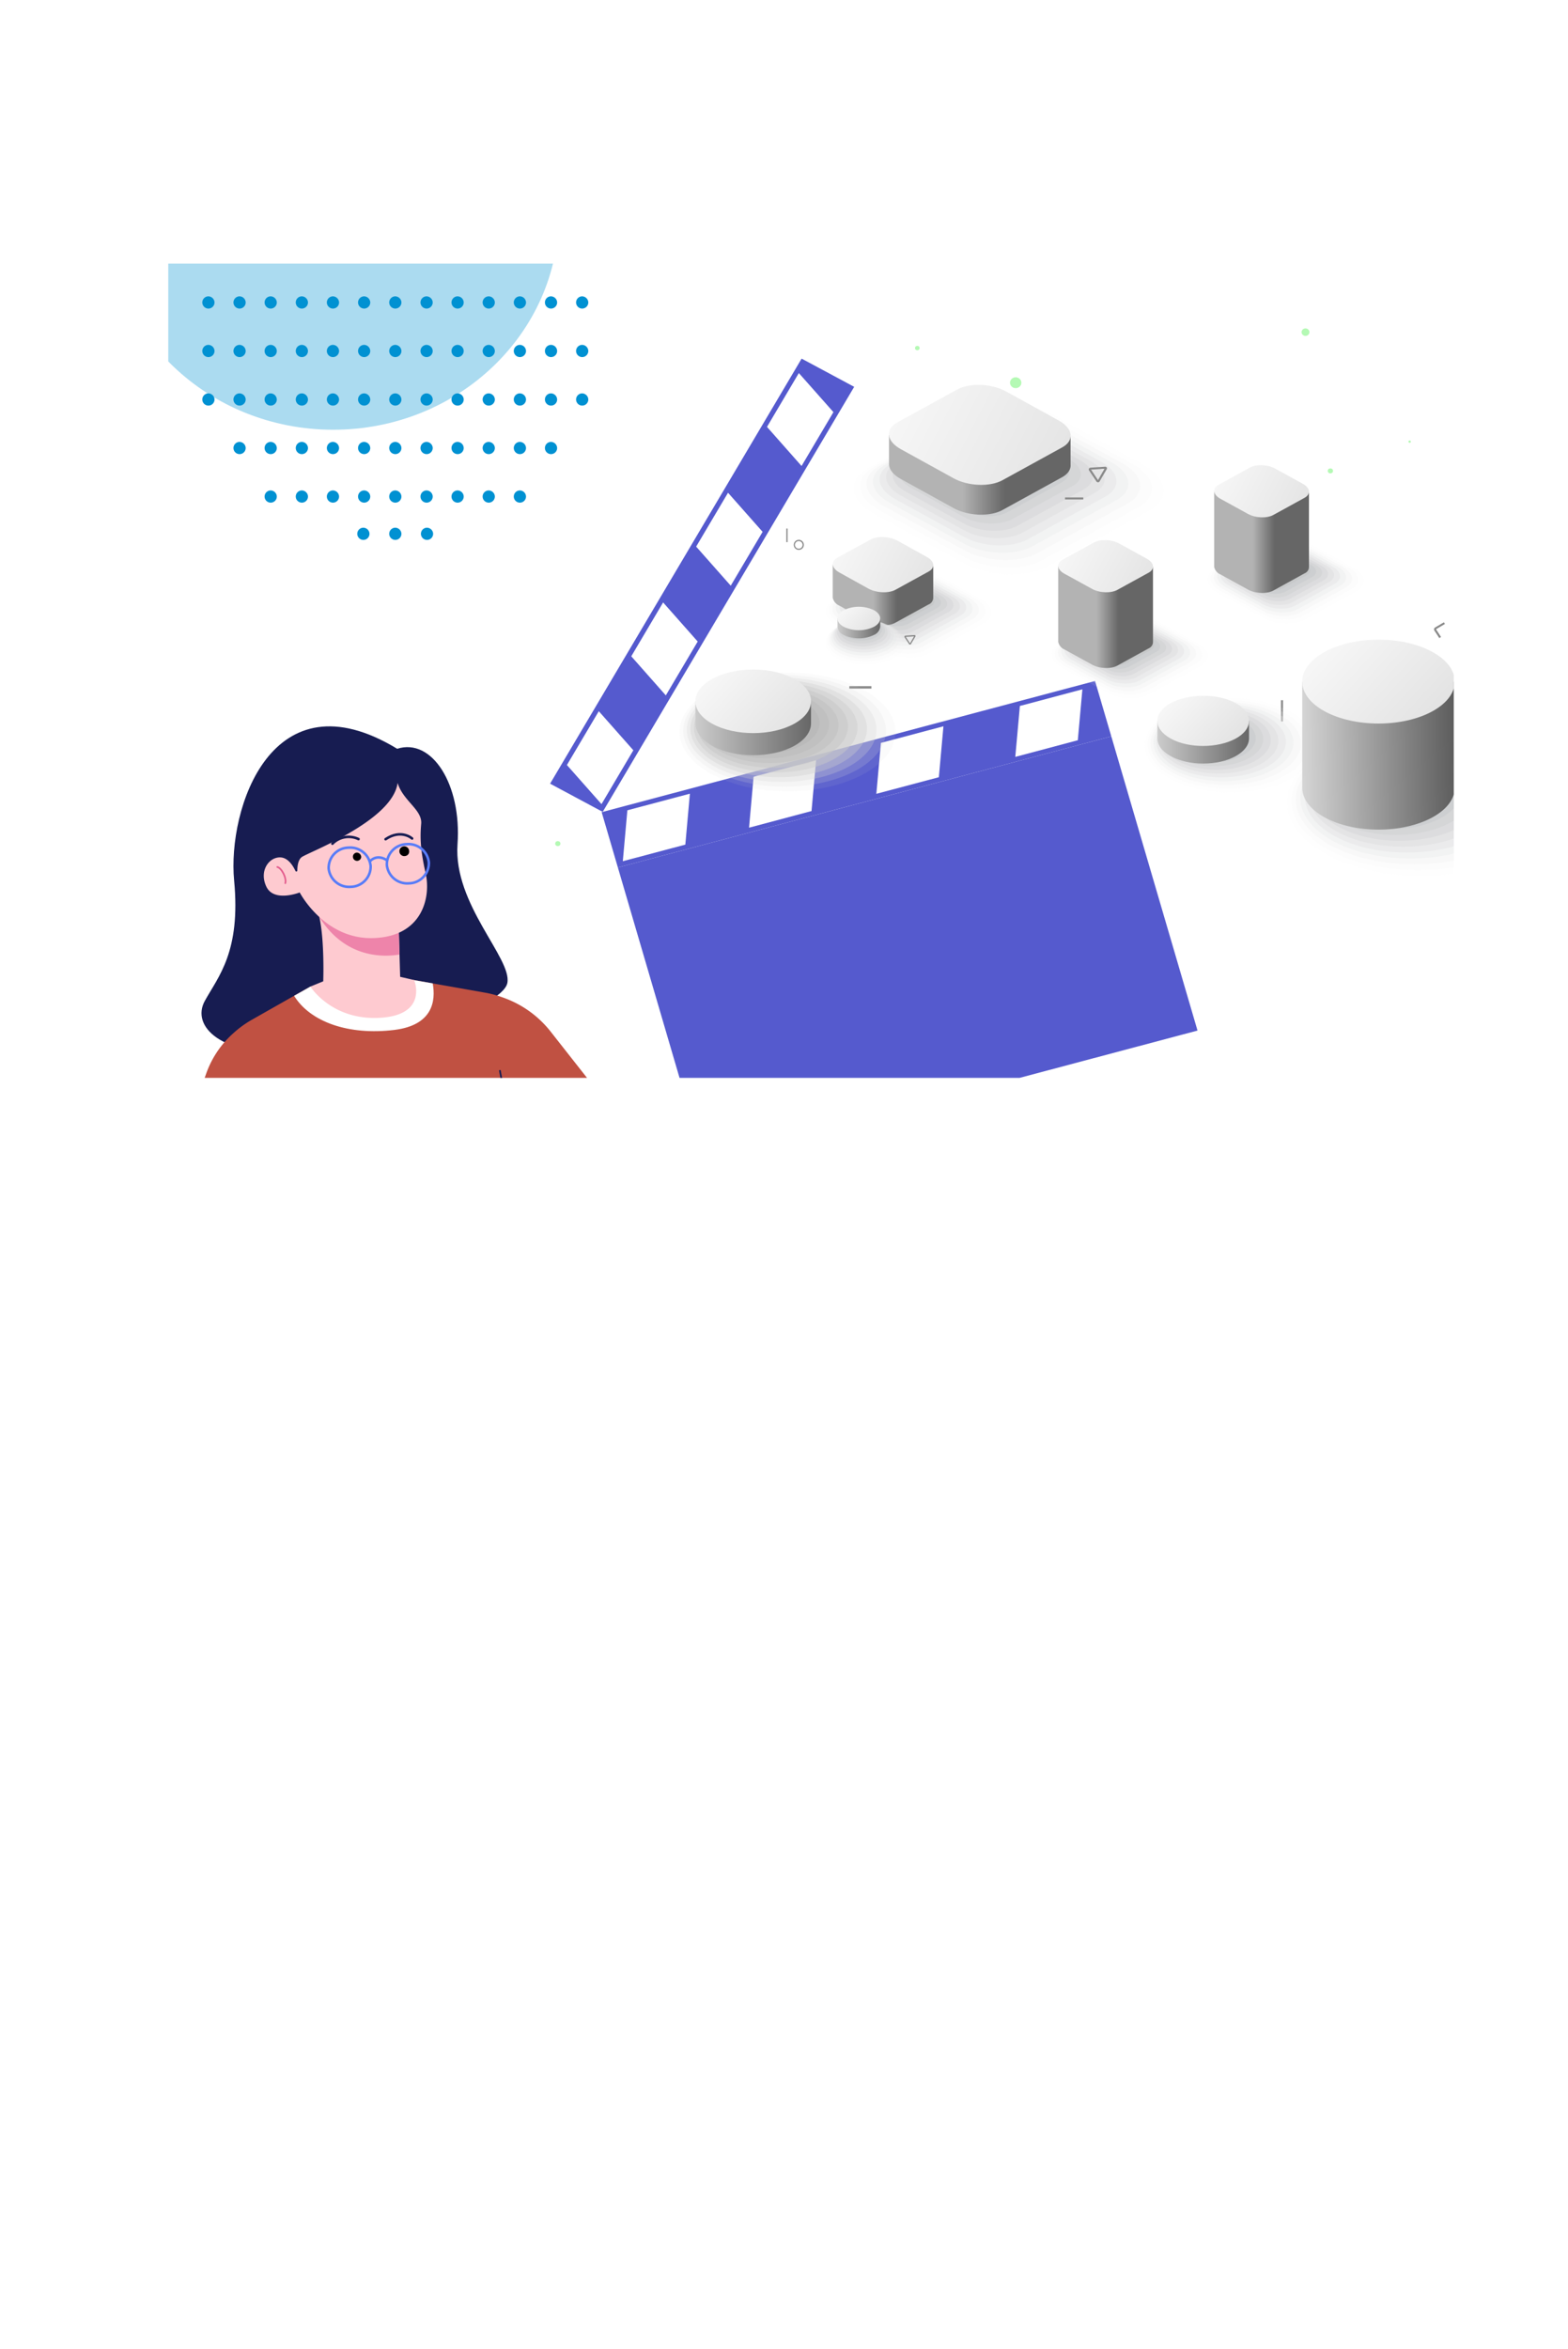 <svg xmlns="http://www.w3.org/2000/svg" xmlns:xlink="http://www.w3.org/1999/xlink" viewBox="0 0 485.57 726.99"><defs><style>.cls-1{mask:url(#mask);filter:url(#luminosity-noclip-3);}.cls-2,.cls-4{mix-blend-mode:multiply;}.cls-2{fill:url(#linear-gradient);}.cls-3{mask:url(#mask-2);filter:url(#luminosity-noclip-4);}.cls-4{fill:url(#linear-gradient-2);}.cls-15,.cls-16,.cls-17,.cls-21,.cls-5{fill:none;}.cls-27,.cls-6{fill:#fff;}.cls-7{clip-path:url(#clip-path);}.cls-8{fill:#b4f9b4;}.cls-9{fill:#fecad0;}.cls-10{fill:#feb160;}.cls-11{fill:#212b6b;}.cls-12{fill:#171c51;}.cls-13{fill:#c05142;}.cls-14{fill:#ee84aa;}.cls-15{stroke:#e45e8e;stroke-miterlimit:9;}.cls-15,.cls-16,.cls-21{stroke-linecap:round;}.cls-15,.cls-21{stroke-width:0.53px;}.cls-16,.cls-21{stroke:#171c51;stroke-linejoin:round;}.cls-16,.cls-17{stroke-width:0.79px;}.cls-17{stroke:#587cf8;stroke-miterlimit:10;}.cls-18{fill:#96a4cd;}.cls-19{fill:#e6eafd;}.cls-20{fill:#7389bb;}.cls-22{fill:#555ace;}.cls-23{mask:url(#mask-3);}.cls-24{fill:url(#linear-gradient-3);}.cls-25{mask:url(#mask-4);}.cls-26{fill:url(#linear-gradient-4);}.cls-27,.cls-54{opacity:0;}.cls-28{fill:#f9f9fa;}.cls-28,.cls-55{opacity:0.09;}.cls-29{fill:#f4f4f4;}.cls-29,.cls-56{opacity:0.18;}.cls-30{fill:#eeeeef;}.cls-30,.cls-57{opacity:0.27;}.cls-31{fill:#e8e9ea;}.cls-31,.cls-58{opacity:0.36;}.cls-32{fill:#e3e3e4;}.cls-32,.cls-59{opacity:0.45;}.cls-33{fill:#dddedf;}.cls-33,.cls-60{opacity:0.55;}.cls-34{fill:#d8d8d9;}.cls-34,.cls-61{opacity:0.64;}.cls-35{fill:#d2d3d4;}.cls-35,.cls-62{opacity:0.73;}.cls-36{fill:#cccdcf;}.cls-36,.cls-63{opacity:0.82;}.cls-37{fill:#c7c8c9;}.cls-37,.cls-64{opacity:0.91;}.cls-38{fill:#c1c2c4;}.cls-39{fill:url(#linear-gradient-5);}.cls-40{fill:url(#linear-gradient-6);}.cls-41{fill:url(#linear-gradient-7);}.cls-42{fill:url(#linear-gradient-8);}.cls-43{fill:#898989;}.cls-44{fill:url(#linear-gradient-9);}.cls-45{fill:url(#linear-gradient-10);}.cls-46{fill:url(#linear-gradient-11);}.cls-47{fill:url(#linear-gradient-12);}.cls-48{fill:url(#linear-gradient-13);}.cls-49{fill:url(#linear-gradient-14);}.cls-50{fill:url(#linear-gradient-15);}.cls-51{fill:url(#linear-gradient-16);}.cls-52{fill:url(#linear-gradient-17);}.cls-53{fill:url(#linear-gradient-18);}.cls-54{fill:#e2e2e2;}.cls-55{fill:#ddd;}.cls-56{fill:#d9d9d9;}.cls-57{fill:#d4d4d4;}.cls-58{fill:#cfcfcf;}.cls-59{fill:#cbcbcb;}.cls-60{fill:#c6c6c6;}.cls-61{fill:#c2c2c2;}.cls-62{fill:#bdbdbd;}.cls-63{fill:#b8b8b8;}.cls-64{fill:#b4b4b4;}.cls-65{fill:#afafaf;}.cls-66{fill:url(#linear-gradient-19);}.cls-67{fill:url(#linear-gradient-20);}.cls-68,.cls-69{fill:#0091d2;}.cls-68{opacity:0.33;}.cls-70{filter:url(#luminosity-noclip-2);}.cls-71{filter:url(#luminosity-noclip);}</style><filter id="luminosity-noclip" x="198.3" y="-8777.97" width="146.79" height="32766" filterUnits="userSpaceOnUse" color-interpolation-filters="sRGB"><feFlood flood-color="#fff" result="bg"/><feBlend in="SourceGraphic" in2="bg"/></filter><mask id="mask" x="198.3" y="-8777.97" width="146.79" height="32766" maskUnits="userSpaceOnUse"><g class="cls-71"/></mask><linearGradient id="linear-gradient" x1="364.58" y1="92.92" x2="228.6" y2="92.92" gradientTransform="translate(-22.49 247.32) rotate(-15.6)" gradientUnits="userSpaceOnUse"><stop offset="0" stop-color="#fff"/><stop offset="1"/></linearGradient><filter id="luminosity-noclip-2" x="292.19" y="-8777.97" width="63.59" height="32766" filterUnits="userSpaceOnUse" color-interpolation-filters="sRGB"><feFlood flood-color="#fff" result="bg"/><feBlend in="SourceGraphic" in2="bg"/></filter><mask id="mask-2" x="292.19" y="-8777.97" width="63.59" height="32766" maskUnits="userSpaceOnUse"><g class="cls-70"/></mask><linearGradient id="linear-gradient-2" x1="366.04" y1="148.44" x2="311.33" y2="148.44" xlink:href="#linear-gradient"/><clipPath id="clip-path"><rect class="cls-5" x="52.11" y="81.59" width="398.08" height="252"/></clipPath><filter id="luminosity-noclip-3" x="198.3" y="241.02" width="146.79" height="41.31" filterUnits="userSpaceOnUse" color-interpolation-filters="sRGB"><feFlood flood-color="#fff" result="bg"/><feBlend in="SourceGraphic" in2="bg"/></filter><mask id="mask-3" x="198.3" y="241.02" width="146.79" height="41.31" maskUnits="userSpaceOnUse"><g class="cls-1"><polygon class="cls-2" points="345.09 243.52 199.03 282.33 198.3 279.82 344.35 241.02 345.09 243.52"/></g></mask><linearGradient id="linear-gradient-3" x1="364.58" y1="92.92" x2="228.6" y2="92.92" gradientTransform="translate(-22.49 247.32) rotate(-15.6)" gradientUnits="userSpaceOnUse"><stop offset="0" stop-color="#ededed"/><stop offset="1" stop-color="#fff"/></linearGradient><filter id="luminosity-noclip-4" x="292.19" y="295.12" width="63.59" height="19.21" filterUnits="userSpaceOnUse" color-interpolation-filters="sRGB"><feFlood flood-color="#fff" result="bg"/><feBlend in="SourceGraphic" in2="bg"/></filter><mask id="mask-4" x="292.19" y="295.12" width="63.59" height="19.21" maskUnits="userSpaceOnUse"><g class="cls-3"><polygon class="cls-4" points="355.78 297.63 292.93 314.33 292.19 311.82 355.05 295.12 355.78 297.63"/></g></mask><linearGradient id="linear-gradient-4" x1="366.04" y1="148.44" x2="311.33" y2="148.44" xlink:href="#linear-gradient-3"/><linearGradient id="linear-gradient-5" x1="339.58" y1="190.99" x2="346.4" y2="190.99" gradientUnits="userSpaceOnUse"><stop offset="0" stop-color="#b3b3b3"/><stop offset="1" stop-color="#666"/></linearGradient><linearGradient id="linear-gradient-6" x1="317.96" y1="162.69" x2="427.99" y2="219.22" gradientUnits="userSpaceOnUse"><stop offset="0" stop-color="#fff"/><stop offset="1" stop-color="#b0b0b0"/></linearGradient><linearGradient id="linear-gradient-7" x1="387.89" y1="167.8" x2="394.71" y2="167.8" xlink:href="#linear-gradient-5"/><linearGradient id="linear-gradient-8" x1="366.27" y1="139.5" x2="476.3" y2="196.03" xlink:href="#linear-gradient-6"/><linearGradient id="linear-gradient-9" x1="270.47" y1="184.15" x2="277.71" y2="184.15" xlink:href="#linear-gradient-5"/><linearGradient id="linear-gradient-10" x1="247.53" y1="161.45" x2="364.28" y2="221.43" xlink:href="#linear-gradient-6"/><linearGradient id="linear-gradient-11" x1="252.68" y1="194.5" x2="272.66" y2="194.5" gradientUnits="userSpaceOnUse"><stop offset="0" stop-color="#fff"/><stop offset="1" stop-color="#666"/></linearGradient><linearGradient id="linear-gradient-12" x1="258.52" y1="184.57" x2="291.03" y2="214.49" xlink:href="#linear-gradient-6"/><linearGradient id="linear-gradient-13" x1="298.06" y1="146.93" x2="311.13" y2="146.93" xlink:href="#linear-gradient-5"/><linearGradient id="linear-gradient-14" x1="256.63" y1="110.56" x2="467.49" y2="218.89" xlink:href="#linear-gradient-6"/><linearGradient id="linear-gradient-15" x1="344.11" y1="229.72" x2="386.96" y2="229.72" xlink:href="#linear-gradient-11"/><linearGradient id="linear-gradient-16" x1="356.63" y1="208.42" x2="426.36" y2="272.59" xlink:href="#linear-gradient-6"/><linearGradient id="linear-gradient-17" x1="386.7" y1="234.26" x2="456.68" y2="233.22" gradientUnits="userSpaceOnUse"><stop offset="0" stop-color="#fff"/><stop offset="1" stop-color="#4d4d4d"/></linearGradient><linearGradient id="linear-gradient-18" x1="400.3" y1="186.49" x2="516.38" y2="293.3" xlink:href="#linear-gradient-6"/><linearGradient id="linear-gradient-19" x1="197.31" y1="225.37" x2="251.37" y2="225.37" xlink:href="#linear-gradient-11"/><linearGradient id="linear-gradient-20" x1="213.1" y1="198.51" x2="301.08" y2="279.47" xlink:href="#linear-gradient-6"/></defs><title>Asset 9</title><g id="Layer_2" data-name="Layer 2"><g id="Layer_1-2" data-name="Layer 1"><rect class="cls-6" x="52.11" y="81.59" width="398.08" height="252"/><g class="cls-7"><ellipse class="cls-8" cx="404.28" cy="102.8" rx="1.22" ry="1.16"/><ellipse class="cls-8" cx="172.74" cy="261.09" rx="0.81" ry="0.77"/><ellipse class="cls-8" cx="411.99" cy="145.74" rx="0.81" ry="0.77"/><ellipse class="cls-8" cx="436.53" cy="136.69" rx="0.38" ry="0.36"/><polyline class="cls-9" points="181.68 626.92 188.72 694.94 181.87 707.7 162.9 702.06 153.55 634.78"/><path class="cls-10" d="M229.4,709.82l-41.83-19.39-7,10.57-17.67,1.06L162,717.45l66.62-4A1.9,1.9,0,0,0,229.4,709.82Z"/><polyline class="cls-9" points="58.13 634.3 39.34 703.86 47.82 715.7 65.89 707.85 87.06 638.75"/><path class="cls-10" d="M.93,723.46l39-24.22,8.33,9.66,17.67-1L68.82,723,2.2,727A1.92,1.92,0,0,1,.93,723.46Z"/><path class="cls-11" d="M164.62,402.72l26.53,256.73-37.72,4.84-25.08-160L82.22,673.49l-34.28-7.84s34-177.73,37.49-203,0-38.25,7-56.19Z"/><path class="cls-12" d="M123,231.74c10.74-3.43,20,11,18.68,29.56s16.85,35.24,15.44,42.89-38.63,20.43-64,21.74-33.9-8.53-29.7-16.15,11.18-15.21,9.08-37.29S84.14,208.17,123,231.74Z"/><path class="cls-13" d="M57.49,350.09l15.72,9.28,1.48.86,11.72,6.93,4.43,41.36,6.85-.53,1.41-.12,19.76-1.55,1.41-.1L140,404.67l1.41-.12L161.19,403l1.42-.12,2-.15s-1.51-10.08.7-25.05-2.91-24.86-2.91-24.86L182.11,334,170.4,319.12a32.37,32.37,0,0,0-14-10.16c-.48-.19-1-.36-1.45-.52a31.79,31.79,0,0,0-4.93-1.25l-15.19-2.68-.83-.16-.61-.1-5.15-.93-14.7.93-1.42.08-16,1-3.64,2.05-1.37.79,0,0-13,7.37a31.68,31.68,0,0,0-6,4.37c-.46.4-.91.84-1.34,1.28a30.18,30.18,0,0,0-6.92,11.09Z"/><path class="cls-6" d="M91.08,308.2c5,8.09,16.86,12.28,31,10.56C134,317.3,135,309.8,134,304.35l-5.76-1-32.14,2Z"/><path class="cls-9" d="M96.12,305.34s6.58,10.55,21.59,9.66,10.55-11.68,10.55-11.68l-4.34-1-.2-6.84-.27-10-26-5.71a13.28,13.28,0,0,1,1.43,4c1.68,7.45,1.22,19.94,1.22,19.94Z"/><path class="cls-14" d="M97.43,279.77a13.28,13.28,0,0,1,1.43,4s0,0,0,0c8.06,13,20.14,12.45,24.84,11.65l-.27-10Z"/><path class="cls-9" d="M123.13,242.3c-1.58,11.85-27.92,21.56-29.74,23-1.07.85-1.31,2.73-1.32,4.15a.3.3,0,0,1-.57.11c-.79-1.69-2.31-4.08-4.62-4.2-3.58-.18-6.74,4.2-4.38,9.09s10.31,1.76,10.31,1.76,7.6,14.62,22.84,14.12,17.81-12.71,16.17-20-1.77-11-1.39-15.37S124.78,247.85,123.13,242.3Z"/><path class="cls-15" d="M85.88,268.33c1.3.27,2.94,3.42,2.47,5"/><path d="M111.84,265.28a1.28,1.28,0,1,1-1.36-1.41A1.39,1.39,0,0,1,111.84,265.28Z"/><path d="M126.7,263.36a1.38,1.38,0,0,1-1.17,1.56,1.51,1.51,0,1,1,1.17-1.56Z"/><path class="cls-16" d="M102.94,261.12a7.07,7.07,0,0,1,8.08-1.43"/><path class="cls-16" d="M127.62,259.51s-3.36-3.05-8.22.22"/><path class="cls-17" d="M119.8,267.71a6.34,6.34,0,0,0,6.9,5.67,6.25,6.25,0,0,0,6.1-6.44,6.34,6.34,0,0,0-6.9-5.67A6.26,6.26,0,0,0,119.8,267.71Z"/><path class="cls-17" d="M101.78,268.79a6.36,6.36,0,0,0,6.9,5.67,6.26,6.26,0,0,0,6.1-6.45,6.36,6.36,0,0,0-6.9-5.67A6.26,6.26,0,0,0,101.78,268.79Z"/><path class="cls-17" d="M119.89,266.3s-2.91-2.3-5.39.32"/><path class="cls-18" d="M169.6,401.82l63.07-3.76h0a2.27,2.27,0,0,0,2.2-1.69l10.51-46.54a2.15,2.15,0,0,0-1.79-2.55l-.79-.15h0s-.05,0-.07,0l-63.08,3.76Z"/><path class="cls-19" d="M205.69,376.76a4.78,4.78,0,0,0,5.19,4.27,4.71,4.71,0,0,0,4.6-4.85,4.78,4.78,0,0,0-5.2-4.27A4.7,4.7,0,0,0,205.69,376.76Z"/><path class="cls-20" d="M170.46,401.78l-51.78,3.09a1.42,1.42,0,0,1-1.52-1.28l-.15-2.34a1.39,1.39,0,0,1,1.34-1.44l51.78-3.09a1.41,1.41,0,0,1,1.52,1.27l.15,2.34A1.39,1.39,0,0,1,170.46,401.78Z"/><path class="cls-20" d="M182.57,352.08l-11,48.76a.66.66,0,0,1-.77.48l-4-.79a.61.61,0,0,1-.51-.72l11-48.76a.65.65,0,0,1,.77-.47l4,.78A.61.61,0,0,1,182.57,352.08Z"/><path class="cls-9" d="M39.44,422.74A19.22,19.22,0,0,0,48,437.35a22.18,22.18,0,0,0,25.21-.49l33.59-24.58s19.34,2.76,27.88,1.52,17.41-6,17.37-7.67-34.88-3-33.34-4.39,17-2.47,17-5.59-4-3.94-10.44-4-14.51,3.52-14.51,3.52L76,402.34l8.19-27.7,2.22-7.48L57.49,350.09l-1.44,5.55-16,61.3A18.22,18.22,0,0,0,39.44,422.74Z"/><polygon class="cls-14" points="57.49 350.09 56.05 355.64 84.19 374.64 86.41 367.16 57.49 350.09"/><line class="cls-15" x1="76.01" y1="402.33" x2="61.13" y2="405.12"/><path class="cls-12" d="M159.34,399.9a.83.83,0,0,0,1.65-.1.82.82,0,0,0-.88-.72A.79.79,0,0,0,159.34,399.9Z"/><path class="cls-12" d="M156,400.1a.83.83,0,0,0,1.65-.1.82.82,0,0,0-.88-.72A.8.8,0,0,0,156,400.1Z"/><path class="cls-18" d="M152,673.86l42.58-3.9a1.22,1.22,0,0,0,1.15-1.29l-1.16-11.29a1.26,1.26,0,0,0-1.39-1.07l-42.57,3.9a1.21,1.21,0,0,0-1.15,1.29l1.16,11.29A1.24,1.24,0,0,0,152,673.86Z"/><path class="cls-18" d="M42.51,671.77l41.64,9a1.28,1.28,0,0,0,1.53-.89l2.77-11.05a1.18,1.18,0,0,0-1-1.42l-41.64-9a1.28,1.28,0,0,0-1.53.89l-2.77,11.05A1.18,1.18,0,0,0,42.51,671.77Z"/><line class="cls-21" x1="137.07" y1="470.02" x2="122.98" y2="523.98"/><path class="cls-21" d="M159.47,376.84c-8.81,8.59-25.24,10.77-25.24,10.77"/><line class="cls-21" x1="86.41" y1="367.16" x2="97.1" y2="347.73"/><path class="cls-21" d="M162.41,352.81c-5.74-9.16-7.59-21.4-7.59-21.4"/><ellipse class="cls-8" cx="314.53" cy="118.45" rx="1.76" ry="1.68"/><ellipse class="cls-8" cx="284.07" cy="107.72" rx="0.71" ry="0.67"/><ellipse class="cls-8" cx="259.4" cy="119.13" rx="0.71" ry="0.67"/><polygon class="cls-22" points="370.84 318.95 218.05 359.55 191.34 268.49 344.14 227.89 370.84 318.95"/><polygon class="cls-22" points="344.14 227.89 191.34 268.49 186.32 251.36 339.11 210.76 344.14 227.89"/><polygon class="cls-6" points="212.23 261.4 192.87 266.54 194.28 250.78 213.64 245.64 212.23 261.4"/><polygon class="cls-6" points="251.31 251.01 231.96 256.16 233.37 240.4 252.73 235.25 251.31 251.01"/><polygon class="cls-6" points="290.74 240.54 271.38 245.68 272.8 229.92 292.16 224.78 290.74 240.54"/><polygon class="cls-6" points="333.77 229.1 314.41 234.25 315.83 218.49 335.19 213.34 333.77 229.1"/><polygon class="cls-22" points="264.52 119.72 186.64 251.27 170.35 242.54 248.24 110.99 264.52 119.72"/><polygon class="cls-6" points="196.13 232.2 186.27 248.87 175.56 236.77 185.43 220.11 196.13 232.2"/><polygon class="cls-6" points="216.06 198.55 206.19 215.22 195.49 203.12 205.35 186.45 216.06 198.55"/><polygon class="cls-6" points="236.16 164.6 226.29 181.27 215.58 169.17 225.45 152.5 236.16 164.6"/><polygon class="cls-6" points="258.09 127.55 248.22 144.22 237.52 132.12 247.38 115.46 258.09 127.55"/><g class="cls-23"><polygon class="cls-24" points="345.09 243.52 199.03 282.33 198.3 279.82 344.35 241.02 345.09 243.52"/></g><g class="cls-25"><polygon class="cls-26" points="355.78 297.63 292.93 314.33 292.19 311.82 355.05 295.12 355.78 297.63"/></g><rect class="cls-5" x="51.63" y="80.83" width="397.81" height="251.6"/><path class="cls-27" d="M373.53,206.68,356.65,216c-3.54,1.94-9.73,1.7-13.82-.55l-14.9-8.19c-4.09-2.24-4.53-5.64-1-7.59l16.89-9.28c3.54-1.95,9.72-1.7,13.81.54l14.9,8.2C376.63,201.33,377.08,204.73,373.53,206.68Z"/><path class="cls-28" d="M371.82,206.13l-15.95,8.76c-3.34,1.84-9.18,1.61-13-.51l-14.07-7.74c-3.86-2.12-4.28-5.33-.94-7.17l15.95-8.76c3.34-1.84,9.18-1.61,13,.52L370.88,199C374.74,201.08,375.16,204.29,371.82,206.13Z"/><path class="cls-29" d="M370.1,205.58l-15,8.24c-3.15,1.73-8.64,1.51-12.27-.48l-13.24-7.28c-3.63-2-4-5-.88-6.74l15-8.25c3.14-1.73,8.64-1.51,12.27.49l13.24,7.27C372.85,200.83,373.25,203.85,370.1,205.58Z"/><path class="cls-30" d="M368.38,205l-14.06,7.72c-2.94,1.62-8.09,1.42-11.5-.45l-12.4-6.82c-3.41-1.87-3.78-4.7-.83-6.32l14.06-7.72c3-1.62,8.1-1.42,11.5.45l12.41,6.82C371,200.58,371.33,203.41,368.38,205Z"/><path class="cls-31" d="M366.67,204.48l-13.12,7.21c-2.75,1.51-7.55,1.32-10.73-.43l-11.57-6.36c-3.18-1.74-3.52-4.38-.77-5.89l13.11-7.21c2.75-1.51,7.55-1.32,10.73.42l11.57,6.36C369.07,200.33,369.42,203,366.67,204.48Z"/><path class="cls-32" d="M365,203.93l-12.17,6.69c-2.56,1.4-7,1.23-10-.39l-10.74-5.91c-2.95-1.62-3.27-4.07-.72-5.47l12.17-6.69c2.56-1.4,7-1.23,10,.39l10.74,5.91C367.18,200.08,367.5,202.53,365,203.93Z"/><path class="cls-33" d="M363.23,203.38,352,209.55c-2.35,1.3-6.47,1.13-9.18-.36l-9.92-5.45c-2.71-1.49-3-3.75-.65-5.05l11.22-6.17c2.36-1.29,6.47-1.13,9.19.36l9.91,5.45C365.29,199.83,365.58,202.09,363.23,203.38Z"/><path class="cls-34" d="M361.51,202.83l-10.28,5.65c-2.16,1.19-5.93,1-8.42-.33l-9.08-5c-2.49-1.37-2.76-3.44-.6-4.62l10.29-5.66c2.15-1.18,5.92-1,8.41.34l9.08,5C363.4,199.57,363.67,201.64,361.51,202.83Z"/><path class="cls-35" d="M359.8,202.28l-9.35,5.14a8.87,8.87,0,0,1-7.64-.31l-8.25-4.53c-2.26-1.24-2.5-3.12-.55-4.2l9.35-5.13a8.87,8.87,0,0,1,7.64.3l8.25,4.53C361.51,199.32,361.75,201.2,359.8,202.28Z"/><path class="cls-36" d="M358.08,201.73l-8.4,4.62a8,8,0,0,1-6.87-.27L335.39,202c-2-1.12-2.25-2.81-.49-3.77l8.4-4.62a8,8,0,0,1,6.87.27l7.41,4.07C359.62,199.07,359.84,200.76,358.08,201.73Z"/><path class="cls-37" d="M356.36,201.18l-7.46,4.1a7.09,7.09,0,0,1-6.1-.24l-6.58-3.62c-1.8-1-2-2.49-.44-3.35l7.46-4.1a7.09,7.09,0,0,1,6.1.24l6.58,3.62C357.73,198.82,357.92,200.32,356.36,201.18Z"/><path class="cls-38" d="M354.64,200.63l-6.51,3.58a6.18,6.18,0,0,1-5.33-.21l-5.75-3.16c-1.58-.86-1.75-2.18-.38-2.93l6.51-3.58a6.22,6.22,0,0,1,5.33.21l5.75,3.16C355.84,198.57,356,199.88,354.64,200.63Z"/><path class="cls-39" d="M357.05,198.67h0V175.51l-29.34-.28V198.4a1.22,1.22,0,0,0,0,.27h0a3.23,3.23,0,0,0,1.92,2.33l8.52,4.68c2.33,1.28,5.87,1.42,7.89.31l9.65-5.31A2.19,2.19,0,0,0,357.05,198.67Z"/><path class="cls-40" d="M355.69,177.25l-9.65,5.3c-2,1.11-5.56,1-7.89-.31l-8.52-4.68c-2.34-1.28-2.59-3.23-.57-4.34l9.65-5.3c2-1.12,5.56-1,7.9.31l8.51,4.68C357.46,174.19,357.71,176.14,355.69,177.25Z"/><path class="cls-27" d="M421.84,183.49,405,192.77c-3.54,1.94-9.72,1.7-13.81-.55L376.24,184c-4.09-2.25-4.54-5.64-1-7.59l16.88-9.28c3.54-1.95,9.73-1.7,13.82.54l14.9,8.19C424.94,178.14,425.38,181.54,421.84,183.49Z"/><path class="cls-28" d="M420.12,182.94l-15.94,8.76c-3.34,1.84-9.18,1.61-13-.51l-14.07-7.74c-3.86-2.12-4.28-5.33-.94-7.17l15.94-8.76c3.35-1.84,9.19-1.61,13.05.52l14.07,7.73C423.05,177.89,423.47,181.1,420.12,182.94Z"/><path class="cls-29" d="M418.41,182.39l-15,8.24c-3.15,1.73-8.64,1.51-12.28-.48l-13.23-7.28c-3.64-2-4-5-.89-6.74l15-8.25c3.14-1.73,8.63-1.51,12.27.49l13.24,7.27C421.16,177.64,421.55,180.66,418.41,182.39Z"/><path class="cls-30" d="M416.69,181.84l-14.06,7.72c-2.95,1.62-8.1,1.42-11.5-.45l-12.41-6.82c-3.4-1.87-3.77-4.7-.82-6.32L392,168.25c2.94-1.62,8.09-1.42,11.5.45l12.4,6.82C419.27,177.39,419.64,180.22,416.69,181.84Z"/><path class="cls-31" d="M415,181.29l-13.11,7.21c-2.75,1.51-7.56,1.32-10.73-.43l-11.58-6.36c-3.17-1.74-3.52-4.38-.77-5.89l13.12-7.21c2.75-1.51,7.55-1.32,10.73.42l11.57,6.36C417.38,177.14,417.72,179.78,415,181.29Z"/><path class="cls-32" d="M413.25,180.74l-12.17,6.69c-2.55,1.4-7,1.23-9.95-.39l-10.75-5.91c-2.94-1.62-3.26-4.07-.71-5.47L391.84,169c2.55-1.4,7-1.23,10,.39l10.74,5.91C415.49,176.89,415.81,179.34,413.25,180.74Z"/><path class="cls-33" d="M411.54,180.19l-11.23,6.17c-2.36,1.29-6.47,1.13-9.19-.36l-9.91-5.45c-2.72-1.49-3-3.75-.66-5.05l11.23-6.17c2.36-1.29,6.47-1.13,9.19.36l9.91,5.45C413.6,176.63,413.89,178.9,411.54,180.19Z"/><path class="cls-34" d="M409.82,179.64l-10.29,5.65c-2.15,1.19-5.92,1-8.41-.33L382,180c-2.49-1.37-2.76-3.44-.6-4.62l10.28-5.66c2.16-1.18,5.93-1,8.42.34l9.08,5C411.71,176.38,412,178.45,409.82,179.64Z"/><path class="cls-35" d="M408.1,179.09l-9.34,5.13a8.84,8.84,0,0,1-7.64-.3l-8.25-4.53c-2.26-1.24-2.51-3.12-.55-4.2l9.34-5.13a8.86,8.86,0,0,1,7.65.3l8.24,4.53C409.82,176.13,410.06,178,408.1,179.09Z"/><path class="cls-36" d="M406.39,178.54,398,183.16a8,8,0,0,1-6.87-.27l-7.41-4.08c-2-1.12-2.26-2.81-.49-3.78l8.4-4.61a8,8,0,0,1,6.87.27l7.41,4.07C407.93,175.88,408.15,177.57,406.39,178.54Z"/><path class="cls-37" d="M404.67,178l-7.46,4.1a7.09,7.09,0,0,1-6.1-.24l-6.58-3.62c-1.81-1-2-2.49-.44-3.35l7.46-4.1a7.09,7.09,0,0,1,6.1.24l6.58,3.62C406,175.63,406.23,177.13,404.67,178Z"/><path class="cls-38" d="M403,177.44,396.44,181a6.18,6.18,0,0,1-5.33-.21l-5.75-3.16c-1.58-.87-1.75-2.18-.38-2.93l6.51-3.58a6.22,6.22,0,0,1,5.33.21l5.75,3.16C404.14,175.38,404.32,176.69,403,177.44Z"/><path class="cls-41" d="M405.35,175.48h0V152.31L376,152v23.44h0a3.25,3.25,0,0,0,1.93,2.33l8.51,4.68c2.34,1.28,5.87,1.42,7.9.31l9.65-5.31A2.16,2.16,0,0,0,405.35,175.48Z"/><path class="cls-42" d="M404,154.06l-9.65,5.3c-2,1.11-5.56,1-7.9-.31l-8.51-4.68c-2.34-1.29-2.59-3.23-.57-4.34l9.65-5.3c2-1.12,5.56-1,7.89.31l8.52,4.68C405.77,151,406,152.94,404,154.06Z"/><path class="cls-43" d="M247.38,170.19a1.56,1.56,0,1,1,1.55-1.55A1.56,1.56,0,0,1,247.38,170.19Zm0-2.73a1.18,1.18,0,1,0,1.15,1.18A1.17,1.17,0,0,0,247.38,167.46Z"/><rect class="cls-43" x="243.5" y="163.58" width="0.4" height="4.2"/><path class="cls-27" d="M306.5,193.48l-17.92,9.85c-3.76,2.06-10.32,1.8-14.66-.58l-15.81-8.69c-4.34-2.39-4.81-6-1.06-8.06L275,176.15c3.76-2.06,10.32-1.8,14.66.58l15.82,8.69C309.79,187.81,310.26,191.41,306.5,193.48Z"/><path class="cls-28" d="M304.68,192.9l-16.92,9.29c-3.55,1.95-9.75,1.71-13.84-.54L259,193.44c-4.1-2.25-4.55-5.65-1-7.6l16.92-9.3c3.55-1.95,9.75-1.71,13.84.54l14.93,8.21C307.78,187.54,308.22,191,304.68,192.9Z"/><path class="cls-29" d="M302.85,192.31l-15.91,8.75c-3.34,1.84-9.17,1.61-13-.51l-14-7.72c-3.86-2.12-4.28-5.33-.94-7.16l15.92-8.75c3.34-1.83,9.17-1.6,13,.52l14.05,7.72C305.77,187.27,306.19,190.48,302.85,192.31Z"/><path class="cls-30" d="M301,191.73l-14.92,8.2c-3.12,1.72-8.59,1.5-12.2-.48l-13.16-7.24c-3.62-2-4-5-.88-6.71l14.92-8.19c3.13-1.72,8.59-1.51,12.2.48L300.16,185C303.77,187,304.16,190,301,191.73Z"/><path class="cls-31" d="M299.21,191.15l-13.92,7.65c-2.92,1.6-8,1.4-11.38-.45l-12.28-6.75c-3.37-1.86-3.74-4.66-.82-6.26l13.92-7.65c2.91-1.6,8-1.4,11.38.45l12.28,6.75C301.76,186.74,302.13,189.54,299.21,191.15Z"/><path class="cls-32" d="M297.39,190.56l-12.92,7.1c-2.71,1.49-7.44,1.3-10.57-.41L262.51,191c-3.13-1.72-3.47-4.32-.76-5.81l12.91-7.1c2.71-1.48,7.44-1.3,10.57.42l11.4,6.27C299.76,186.47,300.1,189.07,297.39,190.56Z"/><path class="cls-33" d="M295.57,190l-11.92,6.55c-2.5,1.37-6.86,1.2-9.75-.39l-10.51-5.78c-2.89-1.58-3.2-4-.7-5.35l11.91-6.55c2.5-1.37,6.86-1.2,9.75.38l10.52,5.78C297.75,186.21,298.06,188.61,295.57,190Z"/><path class="cls-34" d="M293.74,189.4l-10.91,6c-2.29,1.25-6.29,1.1-8.93-.36l-9.63-5.29c-2.65-1.45-2.93-3.65-.65-4.91l10.92-6c2.29-1.25,6.29-1.1,8.93.36l9.63,5.29C295.74,185.94,296,188.14,293.74,189.4Z"/><path class="cls-35" d="M291.92,188.81,282,194.26c-2.08,1.15-5.71,1-8.11-.32l-8.76-4.81c-2.4-1.32-2.66-3.31-.58-4.45l9.92-5.45c2.08-1.15,5.71-1,8.11.32l8.75,4.81C293.74,185.68,294,187.67,291.92,188.81Z"/><path class="cls-36" d="M290.1,188.23l-8.92,4.9a8.44,8.44,0,0,1-7.29-.29L266,188.52c-2.15-1.19-2.39-3-.52-4l8.92-4.9a8.44,8.44,0,0,1,7.29.29l7.86,4.32C291.73,185.41,292,187.2,290.1,188.23Z"/><path class="cls-37" d="M288.28,187.65,280.36,192a7.53,7.53,0,0,1-6.47-.26l-7-3.84c-1.91-1.05-2.12-2.64-.46-3.55l7.91-4.35a7.51,7.51,0,0,1,6.48.25l7,3.84C289.73,185.14,289.93,186.74,288.28,187.65Z"/><path class="cls-38" d="M286.45,187.06l-6.91,3.8a6.54,6.54,0,0,1-5.65-.22l-6.11-3.35c-1.67-.92-1.85-2.31-.4-3.11l6.91-3.8a6.57,6.57,0,0,1,5.66.22l6.1,3.36C287.72,184.88,287.9,186.27,286.45,187.06Z"/><path class="cls-44" d="M289,185h0V175l-31.13-.28v9.94a1.31,1.31,0,0,0,0,.28h0a3.41,3.41,0,0,0,2,2.47l9,5c2.48,1.36,6.23,1.51,8.37.33l10.25-5.63A2.29,2.29,0,0,0,289,185Z"/><path class="cls-45" d="M287.57,176.89l-10.25,5.63c-2.14,1.18-5.89,1-8.37-.33l-9-5c-2.48-1.36-2.75-3.42-.6-4.6L269.55,167c2.15-1.18,5.9-1,8.38.33l9,5C289.44,173.65,289.71,175.71,287.57,176.89Z"/><ellipse class="cls-27" cx="268.09" cy="199.44" rx="13.1" ry="7.2"/><ellipse class="cls-28" cx="267.94" cy="198.91" rx="12.35" ry="6.79"/><path class="cls-29" d="M276,193.88c4.53,2.49,4.53,6.52,0,9s-11.88,2.49-16.41,0-4.53-6.52,0-9S271.47,191.39,276,193.88Z"/><path class="cls-30" d="M275.33,193.64c4.24,2.33,4.24,6.11,0,8.44a17.73,17.73,0,0,1-15.35,0c-4.23-2.33-4.23-6.11,0-8.44A17.73,17.73,0,0,1,275.33,193.64Z"/><path class="cls-31" d="M274.66,193.41c3.95,2.17,3.95,5.68,0,7.85a16.5,16.5,0,0,1-14.29,0c-3.95-2.17-3.95-5.68,0-7.85A16.5,16.5,0,0,1,274.66,193.41Z"/><path class="cls-32" d="M274,193.17c3.65,2,3.65,5.27,0,7.27a15.27,15.27,0,0,1-13.23,0c-3.66-2-3.66-5.26,0-7.27A15.27,15.27,0,0,1,274,193.17Z"/><path class="cls-33" d="M273.32,192.94c3.36,1.84,3.36,4.84,0,6.69a14.13,14.13,0,0,1-12.18,0c-3.36-1.85-3.36-4.85,0-6.69A14.06,14.06,0,0,1,273.32,192.94Z"/><path class="cls-34" d="M272.64,192.7c3.07,1.69,3.07,4.42,0,6.11a12.81,12.81,0,0,1-11.11,0c-3.07-1.69-3.07-4.42,0-6.11A12.81,12.81,0,0,1,272.64,192.7Z"/><path class="cls-35" d="M272,192.47c2.78,1.52,2.78,4,0,5.52a11.58,11.58,0,0,1-10.05,0c-2.78-1.52-2.78-4,0-5.52A11.58,11.58,0,0,1,272,192.47Z"/><path class="cls-36" d="M271.3,192.23c2.49,1.37,2.49,3.58,0,5a10.44,10.44,0,0,1-9,0c-2.48-1.37-2.48-3.58,0-5A10.44,10.44,0,0,1,271.3,192.23Z"/><path class="cls-37" d="M270.63,192c2.19,1.2,2.19,3.16,0,4.36a9.14,9.14,0,0,1-7.94,0c-2.2-1.2-2.2-3.16,0-4.36A9.14,9.14,0,0,1,270.63,192Z"/><path class="cls-38" d="M270,191.76c1.9,1.05,1.9,2.74,0,3.78a7.93,7.93,0,0,1-6.89,0c-1.9-1-1.9-2.73,0-3.78A8,8,0,0,1,270,191.76Z"/><path class="cls-46" d="M259.35,191.42v2.52a3.13,3.13,0,0,0,1.93,2.57,10.82,10.82,0,0,0,9.36,0,3.14,3.14,0,0,0,1.94-2.57h0v-2.52Z"/><path class="cls-47" d="M270.64,188.85c2.58,1.42,2.58,3.72,0,5.14a10.82,10.82,0,0,1-9.36,0c-2.58-1.42-2.58-3.72,0-5.14A10.82,10.82,0,0,1,270.64,188.85Z"/><path class="cls-43" d="M281.8,199.48a.33.33,0,0,1-.29-.15l-1.4-2.11a.29.29,0,0,1,0-.31.37.37,0,0,1,.29-.19l2.76-.17a.3.3,0,0,1,.31.14.29.29,0,0,1,0,.33l-1.35,2.29a.34.34,0,0,1-.29.17Zm-1.31-2.38,1.32,2,1.24-2.14Z"/><path class="cls-27" d="M359.34,159.13l-33.45,18.38c-7,3.85-19.26,3.37-27.36-1.08L269,160.21c-8.1-4.45-9-11.19-2-15l33.44-18.38c7-3.86,19.27-3.37,27.36,1.08l29.52,16.22C365.47,148.54,366.35,155.27,359.34,159.13Z"/><path class="cls-28" d="M355.93,158l-31.58,17.35c-6.62,3.64-18.18,3.19-25.83-1l-27.87-15.31c-7.64-4.21-8.47-10.56-1.85-14.2l31.58-17.36c6.62-3.64,18.18-3.18,25.83,1l27.87,15.32C361.73,148,362.56,154.4,355.93,158Z"/><path class="cls-29" d="M352.53,157l-29.71,16.33c-6.23,3.42-17.11,3-24.3-1l-26.23-14.41c-7.19-4-8-9.94-1.74-13.36l29.71-16.33c6.23-3.42,17.11-3,24.31,1l26.22,14.41C358,147.54,358.76,153.52,352.53,157Z"/><path class="cls-30" d="M349.13,155.86l-27.84,15.3c-5.84,3.21-16,2.81-22.78-.9l-24.57-13.5c-6.74-3.71-7.48-9.31-1.64-12.52l27.85-15.3c5.83-3.21,16-2.81,22.77.9l24.58,13.5C354.24,147.05,355,152.65,349.13,155.86Z"/><path class="cls-31" d="M345.73,154.77l-26,14.28c-5.44,3-15,2.62-21.25-.84l-22.92-12.6c-6.29-3.46-7-8.68-1.53-11.68l26-14.27c5.45-3,15-2.62,21.25.83l22.92,12.6C350.49,146.55,351.18,151.78,345.73,154.77Z"/><path class="cls-32" d="M342.33,153.68l-24.11,13.25c-5.06,2.78-13.89,2.43-19.72-.77l-21.28-11.7c-5.84-3.21-6.47-8.06-1.41-10.84l24.1-13.25c5.06-2.78,13.89-2.43,19.73.78l21.27,11.69C346.75,146.05,347.38,150.9,342.33,153.68Z"/><path class="cls-33" d="M338.93,152.59l-22.24,12.23c-4.67,2.56-12.81,2.24-18.2-.72l-19.63-10.79c-5.38-3-6-7.43-1.3-10l22.24-12.22c4.66-2.56,12.81-2.24,18.19.72l19.63,10.79C343,145.55,343.59,150,338.93,152.59Z"/><path class="cls-34" d="M335.53,151.51,315.15,162.7c-4.27,2.35-11.73,2.06-16.66-.65l-18-9.89c-4.94-2.71-5.47-6.81-1.2-9.16l20.37-11.19c4.27-2.35,11.74-2.06,16.67.66l18,9.88C339.26,145.06,339.8,149.16,335.53,151.51Z"/><path class="cls-35" d="M332.12,150.42l-18.5,10.17c-3.88,2.13-10.66,1.86-15.14-.6l-16.33-9c-4.48-2.47-5-6.19-1.09-8.32l18.51-10.18c3.88-2.13,10.65-1.86,15.13.6l16.34,9C335.52,144.56,336,148.29,332.12,150.42Z"/><path class="cls-36" d="M328.72,149.33l-16.64,9.14c-3.48,1.92-9.58,1.68-13.61-.53l-14.68-8.07c-4-2.22-4.47-5.57-1-7.48l16.64-9.15c3.49-1.92,9.58-1.67,13.61.54l14.68,8.07C331.77,144.06,332.21,147.41,328.72,149.33Z"/><path class="cls-37" d="M325.32,148.24l-14.77,8.12c-3.1,1.7-8.51,1.49-12.08-.48l-13-7.16c-3.57-2-4-4.94-.87-6.64L299.34,134c3.09-1.7,8.5-1.49,12.08.48l13,7.16C328,143.57,328.42,146.54,325.32,148.24Z"/><path class="cls-38" d="M321.92,147.15,309,154.24c-2.71,1.49-7.43,1.3-10.56-.41l-11.39-6.26c-3.12-1.72-3.46-4.32-.75-5.8l12.9-7.09c2.71-1.49,7.43-1.3,10.55.41l11.39,6.26C324.29,143.07,324.62,145.67,321.92,147.15Z"/><path class="cls-43" d="M340,149.25a.56.56,0,0,1-.47-.24l-2.3-3.45a.51.51,0,0,1,0-.52.57.57,0,0,1,.47-.3l4.52-.29a.51.51,0,0,1,.5.24.5.5,0,0,1,0,.54L340.51,149a.56.56,0,0,1-.49.28Zm-2.13-3.9,2.15,3.23,2-3.5Z"/><rect class="cls-43" x="329.81" y="153.95" width="5.66" height="0.62"/><path class="cls-48" d="M331.53,143.79h0v-8.67l-56.23-.52v8.68a2.9,2.9,0,0,0,0,.51h0c.11,1.56,1.35,3.18,3.68,4.46l16.32,9c4.48,2.46,11.25,2.73,15.13.6l18.5-10.17C330.8,146.63,331.64,145.24,331.53,143.79Z"/><path class="cls-49" d="M328.94,138.46l-18.5,10.16c-3.88,2.14-10.65,1.87-15.13-.59l-16.32-9c-4.48-2.46-5-6.19-1.09-8.32l18.5-10.16c3.88-2.13,10.65-1.87,15.13.59l16.32,9C332.33,132.61,332.81,136.33,328.94,138.46Z"/><ellipse class="cls-27" cx="441.35" cy="248.65" rx="44.22" ry="24.3"/><ellipse class="cls-28" cx="440.21" cy="248.22" rx="41.69" ry="22.91"/><ellipse class="cls-29" cx="439.07" cy="247.79" rx="39.17" ry="21.52"/><ellipse class="cls-30" cx="437.93" cy="247.36" rx="36.64" ry="20.14"/><ellipse class="cls-31" cx="436.79" cy="246.93" rx="34.11" ry="18.75"/><ellipse class="cls-32" cx="435.65" cy="246.5" rx="31.59" ry="17.36"/><ellipse class="cls-33" cx="434.51" cy="246.07" rx="29.06" ry="15.97"/><ellipse class="cls-34" cx="433.37" cy="245.64" rx="26.54" ry="14.58"/><ellipse class="cls-35" cx="432.23" cy="245.21" rx="24.01" ry="13.2"/><path class="cls-36" d="M446.28,236.43c8.39,4.61,8.39,12.08,0,16.69s-22,4.62-30.38,0-8.39-12.08,0-16.69S437.89,231.82,446.28,236.43Z"/><path class="cls-37" d="M443.35,237c7.4,4.07,7.4,10.66,0,14.73s-19.41,4.07-26.81,0-7.4-10.66,0-14.73S436,232.91,443.35,237Z"/><path class="cls-38" d="M440.42,237.53c6.42,3.53,6.42,9.24,0,12.77s-16.82,3.53-23.23,0-6.42-9.24,0-12.77S434,234,440.42,237.53Z"/><path class="cls-43" d="M479.23,228.38h-.08a.58.58,0,0,1-.39-.21l-2.4-3a.55.55,0,0,1,.11-.78l2.91-2.13a.63.63,0,0,1,.83.1l2.4,3a.56.56,0,0,1-.11.79l-2.91,2.12A.58.58,0,0,1,479.23,228.38Zm.48-5.64-2.86,2.13,2.41,2.93,2.83-2.11Z"/><path class="cls-43" d="M445.72,197.49l-1.51-2.31a.68.68,0,0,1,.25-1l2.67-1.58.33.51-2.67,1.58a.11.11,0,0,0-.05.13l1.51,2.31Z"/><rect class="cls-43" x="396.69" y="216.71" width="0.63" height="6.58"/><ellipse class="cls-27" cx="381.75" cy="230.92" rx="28.09" ry="15.44"/><ellipse class="cls-28" cx="381.03" cy="230.64" rx="26.49" ry="14.56"/><ellipse class="cls-29" cx="380.3" cy="230.37" rx="24.88" ry="13.67"/><ellipse class="cls-30" cx="379.58" cy="230.1" rx="23.28" ry="12.79"/><ellipse class="cls-31" cx="378.85" cy="229.82" rx="21.67" ry="11.91"/><ellipse class="cls-32" cx="378.13" cy="229.55" rx="20.07" ry="11.03"/><ellipse class="cls-33" cx="377.41" cy="229.27" rx="18.46" ry="10.15"/><ellipse class="cls-34" cx="376.68" cy="229" rx="16.86" ry="9.26"/><ellipse class="cls-35" cx="375.96" cy="228.73" rx="15.25" ry="8.38"/><path class="cls-36" d="M384.88,223.15c5.33,2.93,5.33,7.68,0,10.61s-14,2.93-19.3,0-5.33-7.68,0-10.61S379.55,220.22,384.88,223.15Z"/><path class="cls-37" d="M383,223.5c4.71,2.58,4.71,6.78,0,9.36s-12.33,2.58-17,0-4.7-6.78,0-9.36S378.32,220.92,383,223.5Z"/><path class="cls-38" d="M381.16,223.85c4.08,2.24,4.08,5.87,0,8.11a17,17,0,0,1-14.76,0c-4.07-2.24-4.07-5.87,0-8.11A17,17,0,0,1,381.16,223.85Z"/><path class="cls-50" d="M358.41,223.12v5.4c0,2,1.38,4,4.15,5.51,5.54,3.05,14.53,3.05,20.07,0,2.77-1.52,4.16-3.52,4.16-5.51h0v-5.4Z"/><path class="cls-51" d="M382.63,217.6c5.54,3.05,5.54,8,0,11s-14.53,3.05-20.07,0-5.54-8,0-11S377.09,214.56,382.63,217.6Z"/><path class="cls-52" d="M403.27,211v32.79c0,3.32,2.3,6.64,6.91,9.17,9.23,5.07,24.18,5.07,33.41,0,4.61-2.53,6.91-5.85,6.91-9.17h0V211Z"/><path class="cls-53" d="M443.59,201.77c9.22,5.07,9.22,13.29,0,18.36s-24.18,5.07-33.41,0-9.22-13.29,0-18.36S434.36,196.7,443.59,201.77Z"/><rect class="cls-43" x="263.01" y="212.36" width="6.85" height="0.75"/><ellipse class="cls-54" cx="244.8" cy="226.89" rx="35.44" ry="19.48"/><ellipse class="cls-55" cx="243.88" cy="226.54" rx="33.41" ry="18.36"/><ellipse class="cls-56" cx="242.97" cy="226.2" rx="31.39" ry="17.25"/><ellipse class="cls-57" cx="242.06" cy="225.85" rx="29.37" ry="16.14"/><ellipse class="cls-58" cx="241.14" cy="225.51" rx="27.34" ry="15.03"/><ellipse class="cls-59" cx="240.23" cy="225.16" rx="25.32" ry="13.91"/><ellipse class="cls-60" cx="239.31" cy="224.82" rx="23.29" ry="12.8"/><ellipse class="cls-61" cx="238.4" cy="224.47" rx="21.27" ry="11.69"/><ellipse class="cls-62" cx="237.49" cy="224.13" rx="19.24" ry="10.58"/><ellipse class="cls-63" cx="236.57" cy="223.78" rx="17.22" ry="9.46"/><path class="cls-64" d="M246.4,217.53c5.94,3.26,5.94,8.55,0,11.81s-15.55,3.26-21.48,0-5.94-8.55,0-11.81S240.47,214.27,246.4,217.53Z"/><path class="cls-65" d="M244.06,218c5.14,2.83,5.14,7.41,0,10.24s-13.48,2.82-18.63,0-5.14-7.41,0-10.24S238.91,215.15,244.06,218Z"/><path class="cls-66" d="M215.35,217.05v6.81c0,2.52,1.74,5,5.24,7,7,3.84,18.32,3.84,25.32,0,3.49-1.92,5.24-4.44,5.24-7h0v-6.81Z"/><path class="cls-67" d="M245.91,210.09c7,3.85,7,10.07,0,13.92s-18.33,3.84-25.32,0-7-10.07,0-13.92S238.91,206.25,245.91,210.09Z"/><ellipse class="cls-68" cx="103.19" cy="66.5" rx="69.86" ry="66.5"/><path class="cls-69" d="M180.18,121.75a1.89,1.89,0,1,0,2,1.89A1.94,1.94,0,0,0,180.18,121.75Z"/><path class="cls-69" d="M180.18,106.74a1.89,1.89,0,1,0,2,1.89A1.93,1.93,0,0,0,180.18,106.74Z"/><path class="cls-69" d="M180.18,91.72a1.89,1.89,0,1,0,2,1.89A1.94,1.94,0,0,0,180.18,91.72Z"/><path class="cls-69" d="M170.53,136.77a1.89,1.89,0,1,0,2,1.89A1.94,1.94,0,0,0,170.53,136.77Z"/><path class="cls-69" d="M170.53,121.75a1.89,1.89,0,1,0,2,1.89A1.94,1.94,0,0,0,170.53,121.75Z"/><path class="cls-69" d="M170.53,106.74a1.89,1.89,0,1,0,2,1.89A1.93,1.93,0,0,0,170.53,106.74Z"/><path class="cls-69" d="M170.53,91.72a1.89,1.89,0,1,0,2,1.89A1.94,1.94,0,0,0,170.53,91.72Z"/><path class="cls-69" d="M170.53,76.71a1.89,1.89,0,1,0,2,1.88A1.93,1.93,0,0,0,170.53,76.71Z"/><path class="cls-69" d="M160.89,151.79a1.89,1.89,0,1,0,2,1.88A1.93,1.93,0,0,0,160.89,151.79Z"/><path class="cls-69" d="M160.89,136.77a1.89,1.89,0,1,0,2,1.89A1.93,1.93,0,0,0,160.89,136.77Z"/><path class="cls-69" d="M160.89,121.75a1.89,1.89,0,1,0,2,1.89A1.93,1.93,0,0,0,160.89,121.75Z"/><path class="cls-69" d="M160.89,106.74a1.89,1.89,0,1,0,2,1.89A1.93,1.93,0,0,0,160.89,106.74Z"/><path class="cls-69" d="M160.89,91.72a1.89,1.89,0,1,0,2,1.89A1.93,1.93,0,0,0,160.89,91.72Z"/><path class="cls-69" d="M160.89,76.71a1.89,1.89,0,1,0,2,1.88A1.93,1.93,0,0,0,160.89,76.71Z"/><path class="cls-69" d="M160.89,61.69a1.89,1.89,0,1,0,2,1.89A1.93,1.93,0,0,0,160.89,61.69Z"/><path class="cls-69" d="M151.24,151.79a1.89,1.89,0,1,0,2,1.88A1.93,1.93,0,0,0,151.24,151.79Z"/><path class="cls-69" d="M151.24,136.77a1.89,1.89,0,1,0,2,1.89A1.94,1.94,0,0,0,151.24,136.77Z"/><path class="cls-69" d="M151.24,121.75a1.89,1.89,0,1,0,2,1.89A1.94,1.94,0,0,0,151.24,121.75Z"/><path class="cls-69" d="M151.24,106.74a1.89,1.89,0,1,0,2,1.89A1.93,1.93,0,0,0,151.24,106.74Z"/><path class="cls-69" d="M151.24,91.72a1.89,1.89,0,1,0,2,1.89A1.94,1.94,0,0,0,151.24,91.72Z"/><ellipse class="cls-69" cx="151.24" cy="78.59" rx="1.98" ry="1.89"/><path class="cls-69" d="M151.24,61.69a1.89,1.89,0,1,0,2,1.89A1.94,1.94,0,0,0,151.24,61.69Z"/><path class="cls-69" d="M141.6,151.79a1.89,1.89,0,1,0,2,1.88A1.93,1.93,0,0,0,141.6,151.79Z"/><path class="cls-69" d="M141.6,136.77a1.89,1.89,0,1,0,2,1.89A1.93,1.93,0,0,0,141.6,136.77Z"/><path class="cls-69" d="M141.6,121.75a1.89,1.89,0,1,0,2,1.89A1.93,1.93,0,0,0,141.6,121.75Z"/><path class="cls-69" d="M141.6,106.74a1.89,1.89,0,1,0,2,1.89A1.93,1.93,0,0,0,141.6,106.74Z"/><path class="cls-69" d="M141.6,91.72a1.89,1.89,0,1,0,2,1.89A1.93,1.93,0,0,0,141.6,91.72Z"/><path class="cls-69" d="M141.6,76.71a1.89,1.89,0,1,0,2,1.88A1.93,1.93,0,0,0,141.6,76.71Z"/><path class="cls-69" d="M141.6,61.69a1.89,1.89,0,1,0,2,1.89A1.93,1.93,0,0,0,141.6,61.69Z"/><path class="cls-69" d="M132,151.79a1.89,1.89,0,1,0,2,1.88A1.93,1.93,0,0,0,132,151.79Z"/><path class="cls-69" d="M132,136.77a1.89,1.89,0,1,0,2,1.89A1.94,1.94,0,0,0,132,136.77Z"/><path class="cls-69" d="M132,121.75a1.89,1.89,0,1,0,2,1.89A1.94,1.94,0,0,0,132,121.75Z"/><path class="cls-69" d="M132,106.74a1.89,1.89,0,1,0,2,1.89A1.93,1.93,0,0,0,132,106.74Z"/><path class="cls-69" d="M132,91.72a1.89,1.89,0,1,0,2,1.89A1.94,1.94,0,0,0,132,91.72Z"/><path class="cls-69" d="M132,76.71a1.89,1.89,0,1,0,2,1.88A1.93,1.93,0,0,0,132,76.71Z"/><path class="cls-69" d="M132,61.69a1.89,1.89,0,1,0,2,1.89A1.94,1.94,0,0,0,132,61.69Z"/><path class="cls-69" d="M122.31,163.32a1.89,1.89,0,1,0,2,1.88A1.94,1.94,0,0,0,122.31,163.32Z"/><path class="cls-69" d="M122.31,151.79a1.89,1.89,0,1,0,2,1.88A1.94,1.94,0,0,0,122.31,151.79Z"/><path class="cls-69" d="M122.31,136.77a1.89,1.89,0,1,0,2,1.89A1.94,1.94,0,0,0,122.31,136.77Z"/><path class="cls-69" d="M122.31,121.75a1.89,1.89,0,1,0,2,1.89A1.94,1.94,0,0,0,122.31,121.75Z"/><path class="cls-69" d="M122.31,106.74a1.89,1.89,0,1,0,2,1.89A1.94,1.94,0,0,0,122.31,106.74Z"/><path class="cls-69" d="M122.31,91.72a1.89,1.89,0,1,0,2,1.89A1.94,1.94,0,0,0,122.31,91.72Z"/><path class="cls-69" d="M122.31,76.71a1.89,1.89,0,1,0,2,1.88A1.94,1.94,0,0,0,122.31,76.71Z"/><path class="cls-69" d="M122.31,61.69a1.89,1.89,0,1,0,2,1.89A1.94,1.94,0,0,0,122.31,61.69Z"/><path class="cls-69" d="M122.31,49.55a1.89,1.89,0,1,0,2,1.89A1.94,1.94,0,0,0,122.31,49.55Z"/><path class="cls-69" d="M112.42,49.55a1.89,1.89,0,1,0,2,1.89A1.94,1.94,0,0,0,112.42,49.55Z"/><path class="cls-69" d="M132.13,49.55a1.89,1.89,0,1,0,2,1.89A1.94,1.94,0,0,0,132.13,49.55Z"/><path class="cls-69" d="M112.42,163.32a1.89,1.89,0,1,0,2,1.88A1.93,1.93,0,0,0,112.42,163.32Z"/><path class="cls-69" d="M132.13,163.32a1.89,1.89,0,1,0,2,1.88A1.94,1.94,0,0,0,132.13,163.32Z"/><path class="cls-69" d="M112.66,151.79a1.89,1.89,0,1,0,2,1.88A1.93,1.93,0,0,0,112.66,151.79Z"/><path class="cls-69" d="M112.66,136.77a1.89,1.89,0,1,0,2,1.89A1.94,1.94,0,0,0,112.66,136.77Z"/><path class="cls-69" d="M112.66,121.75a1.89,1.89,0,1,0,2,1.89A1.94,1.94,0,0,0,112.66,121.75Z"/><path class="cls-69" d="M112.66,106.74a1.89,1.89,0,1,0,2,1.89A1.93,1.93,0,0,0,112.66,106.74Z"/><path class="cls-69" d="M112.66,91.72a1.89,1.89,0,1,0,2,1.89A1.94,1.94,0,0,0,112.66,91.72Z"/><path class="cls-69" d="M112.66,76.71a1.89,1.89,0,1,0,2,1.88A1.93,1.93,0,0,0,112.66,76.71Z"/><path class="cls-69" d="M112.66,61.69a1.89,1.89,0,1,0,2,1.89A1.94,1.94,0,0,0,112.66,61.69Z"/><path class="cls-69" d="M103,151.79a1.89,1.89,0,1,0,2,1.88A1.93,1.93,0,0,0,103,151.79Z"/><path class="cls-69" d="M103,136.77a1.89,1.89,0,1,0,2,1.89A1.94,1.94,0,0,0,103,136.77Z"/><path class="cls-69" d="M103,121.75a1.89,1.89,0,1,0,2,1.89A1.94,1.94,0,0,0,103,121.75Z"/><path class="cls-69" d="M103,106.74a1.89,1.89,0,1,0,2,1.89A1.93,1.93,0,0,0,103,106.74Z"/><path class="cls-69" d="M103,91.72a1.89,1.89,0,1,0,2,1.89A1.94,1.94,0,0,0,103,91.72Z"/><path class="cls-69" d="M103,76.71a1.89,1.89,0,1,0,2,1.88A1.93,1.93,0,0,0,103,76.71Z"/><path class="cls-69" d="M103,61.69a1.89,1.89,0,1,0,2,1.89A1.94,1.94,0,0,0,103,61.69Z"/><path class="cls-69" d="M93.37,151.79a1.89,1.89,0,1,0,2,1.88A1.93,1.93,0,0,0,93.37,151.79Z"/><path class="cls-69" d="M93.37,136.77a1.89,1.89,0,1,0,2,1.89A1.93,1.93,0,0,0,93.37,136.77Z"/><path class="cls-69" d="M93.37,121.75a1.89,1.89,0,1,0,2,1.89A1.93,1.93,0,0,0,93.37,121.75Z"/><path class="cls-69" d="M93.37,106.74a1.89,1.89,0,1,0,2,1.89A1.93,1.93,0,0,0,93.37,106.74Z"/><path class="cls-69" d="M93.37,91.72a1.89,1.89,0,1,0,2,1.89A1.93,1.93,0,0,0,93.37,91.72Z"/><path class="cls-69" d="M93.37,76.71a1.89,1.89,0,1,0,2,1.88A1.93,1.93,0,0,0,93.37,76.71Z"/><path class="cls-69" d="M93.37,61.69a1.89,1.89,0,1,0,2,1.89A1.93,1.93,0,0,0,93.37,61.69Z"/><path class="cls-69" d="M83.72,151.79a1.89,1.89,0,1,0,2,1.88A1.93,1.93,0,0,0,83.72,151.79Z"/><path class="cls-69" d="M83.72,136.77a1.89,1.89,0,1,0,2,1.89A1.94,1.94,0,0,0,83.72,136.77Z"/><path class="cls-69" d="M83.72,121.75a1.89,1.89,0,1,0,2,1.89A1.94,1.94,0,0,0,83.72,121.75Z"/><path class="cls-69" d="M83.72,106.74a1.89,1.89,0,1,0,2,1.89A1.93,1.93,0,0,0,83.72,106.74Z"/><path class="cls-69" d="M83.72,91.72a1.89,1.89,0,1,0,2,1.89A1.94,1.94,0,0,0,83.72,91.72Z"/><path class="cls-69" d="M83.72,76.71a1.89,1.89,0,1,0,2,1.88A1.93,1.93,0,0,0,83.72,76.71Z"/><path class="cls-69" d="M83.72,61.69a1.89,1.89,0,1,0,2,1.89A1.94,1.94,0,0,0,83.72,61.69Z"/><path class="cls-69" d="M74.08,136.77a1.89,1.89,0,1,0,2,1.89A1.93,1.93,0,0,0,74.08,136.77Z"/><path class="cls-69" d="M74.08,121.75a1.89,1.89,0,1,0,2,1.89A1.93,1.93,0,0,0,74.08,121.75Z"/><path class="cls-69" d="M74.08,106.74a1.89,1.89,0,1,0,2,1.89A1.93,1.93,0,0,0,74.08,106.74Z"/><path class="cls-69" d="M74.08,91.72a1.89,1.89,0,1,0,2,1.89A1.93,1.93,0,0,0,74.08,91.72Z"/><path class="cls-69" d="M74.08,76.71a1.89,1.89,0,1,0,2,1.88A1.93,1.93,0,0,0,74.08,76.71Z"/><path class="cls-69" d="M64.43,121.75a1.89,1.89,0,1,0,2,1.89A1.94,1.94,0,0,0,64.43,121.75Z"/><path class="cls-69" d="M64.43,106.74a1.89,1.89,0,1,0,2,1.89A1.93,1.93,0,0,0,64.43,106.74Z"/><path class="cls-69" d="M64.43,91.72a1.89,1.89,0,1,0,2,1.89A1.94,1.94,0,0,0,64.43,91.72Z"/></g></g></g></svg>